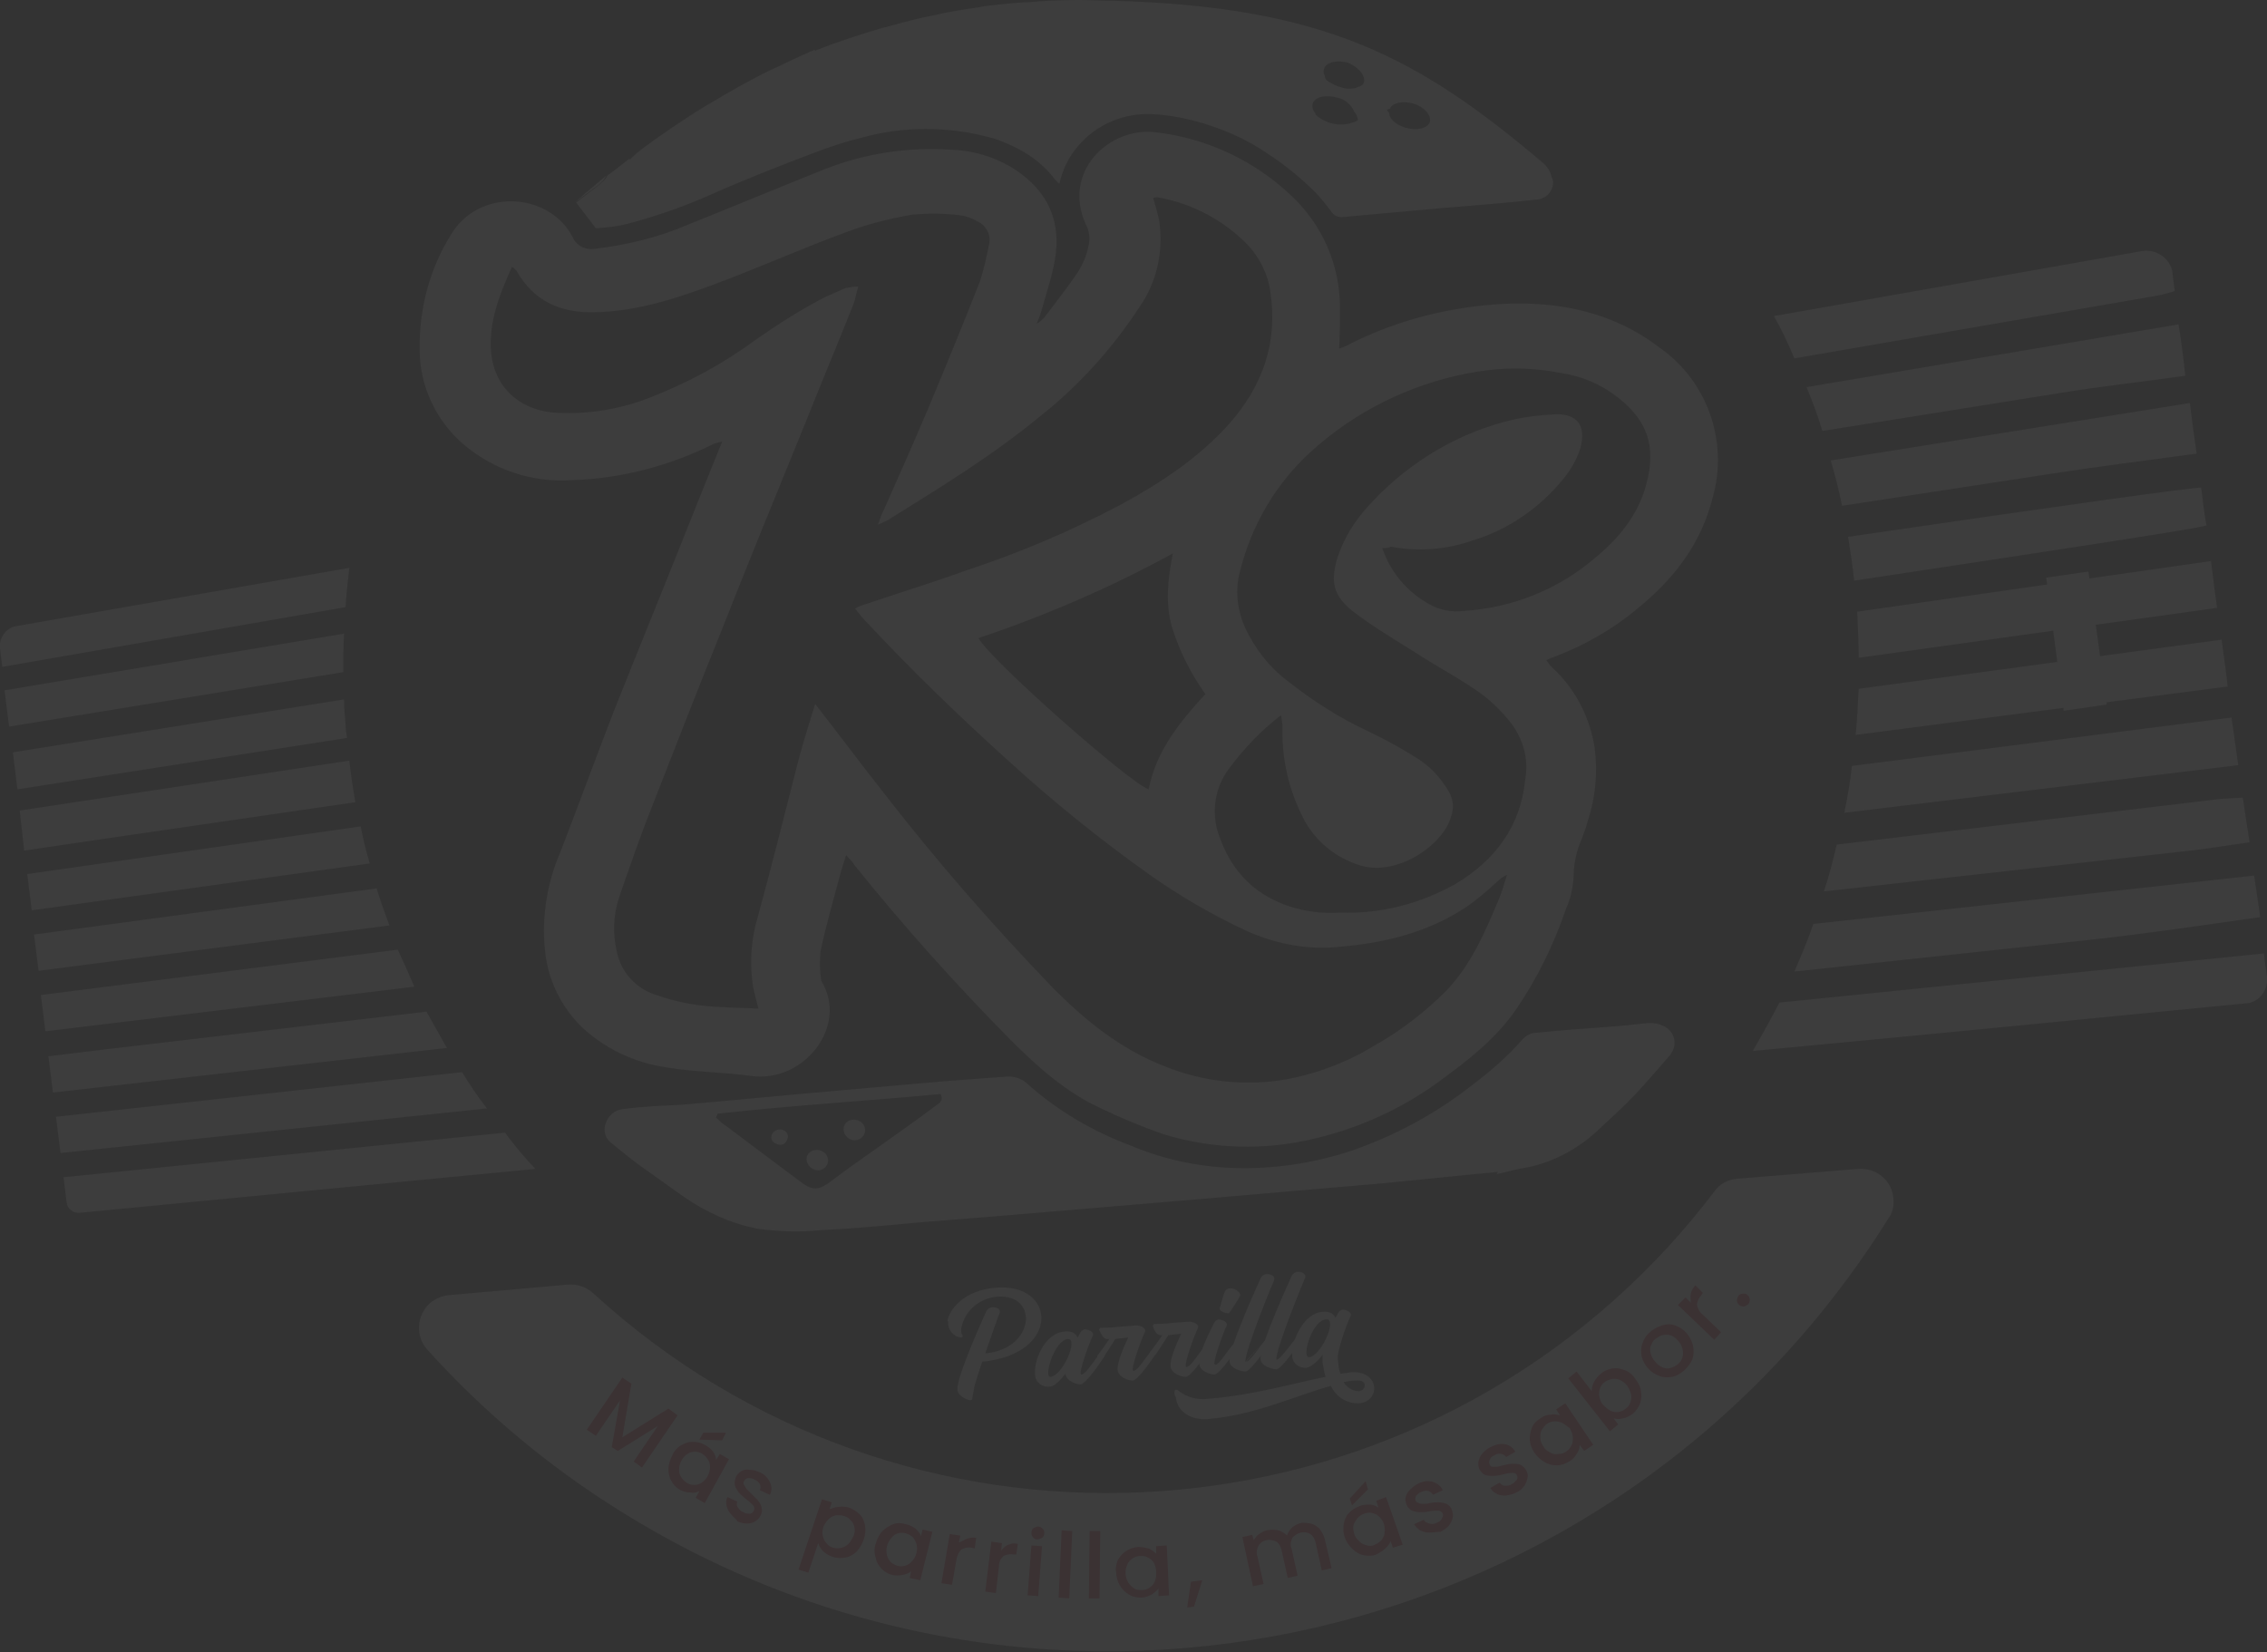 <?xml version="1.0" encoding="utf-8"?>
<!-- Generator: Adobe Illustrator 26.0.1, SVG Export Plug-In . SVG Version: 6.00 Build 0)  -->
<svg version="1.1" id="Capa_1" xmlns="http://www.w3.org/2000/svg" xmlns:xlink="http://www.w3.org/1999/xlink" x="0px" y="0px"
	 viewBox="0 0 299.8 218.5" style="enable-background:new 0 0 299.8 218.5;" xml:space="preserve">
<rect x="0" y="0" width="299.8" height="218.5" fill="#333333" stroke="none"/>
<style type="text/css">
	.st0{opacity:5.000000e-02;}
	.st1{fill:#FFFFFF;}
	.st2{fill:#DA0C31;}
</style>
<g id="Capa_2_00000120538174942867696020000017260120263748351621_" class="st0">
	<g id="Capa_1-2">
		<path class="st1" d="M190.5,15.9l0.6-0.5C190.9,15.5,190.7,15.6,190.5,15.9z"/>
		<path class="st1" d="M191.1,15.3l-0.6,0.5C190.7,15.6,190.9,15.5,191.1,15.3z"/>
		<path class="st1" d="M191.1,15.3l-0.6,0.5C190.7,15.6,190.9,15.5,191.1,15.3z"/>
		<path class="st1" d="M143.7,0.5L143.7,0.5h-0.1H143.7z"/>
		<path class="st1" d="M111.9,113.1c-0.3,1-0.6,1.8-0.8,2.6c-0.9,3.4-1.9,6.8-2.6,10.2c-0.1,1.2-0.1,2.5,0.1,3.8
			c3.7,6-2.3,13.6-9.3,12.6c-3.7-0.5-7.4-0.5-11-1.1c-4.4-0.6-8.6-2.6-11.7-5.7c-2.3-2.4-3.9-5.5-4.4-8.8c-0.7-4.7,0-9.6,1.9-14
			c2.4-6.2,4.7-12.5,7.1-18.7c3.1-7.8,6.3-15.6,9.4-23.4c1.6-4,3.2-8,4.9-12.2c-0.4,0.1-0.8,0.2-1.1,0.3c-5.8,2.9-12.2,4.6-18.7,4.8
			c-5.3,0.4-10.6-1.4-14.6-4.9c-3.5-3.1-5.6-7.6-5.6-12.3c-0.1-5.4,1.3-10.7,4.1-15.2c3.6-6.2,12.9-5.8,16.1,0.2
			c0.5,1.2,1.7,1.8,3,1.6c4.2-0.5,8.4-1.5,12.3-3.2c6-2.4,12-4.9,18-7.3c5.3-2.1,11.1-3,16.8-2.6c3,0.1,5.9,1,8.4,2.6
			c4.4,2.9,6.2,6.9,5.3,12c-0.4,2.3-1.2,4.6-1.8,6.8c-0.1,0.4-0.3,0.8-0.6,1.6c0.4-0.2,0.7-0.5,1-0.8c1.5-2,3.1-4,4.5-6.1
			c0.6-1,1.1-2.1,1.3-3.2c0.3-1,0.2-2.1-0.3-3c-3.2-7,3.1-13,9.3-12.2c6.8,0.8,13.1,3.8,18,8.5c4,3.8,6.3,9.1,6.3,14.6
			c0,1.7,0,3.5-0.1,5.5c0.6-0.2,1.1-0.4,1.6-0.7c6.2-3.1,13-4.8,19.9-5.2c7.6-0.4,14.8,1.1,20.9,5.8c6.3,4.4,9.1,12.4,7,19.8
			c-1.5,6-5,10.6-9.6,14.4c-3.4,2.9-7.2,5.1-11.4,6.7c-0.3,0.1-0.6,0.2-1,0.4c0.3,0.4,0.5,0.8,0.9,1.1c3,2.8,4.9,6.6,5.5,10.6
			c0.4,3.2,0.1,6.5-0.9,9.5c-0.2,0.8-0.5,1.6-0.8,2.4c-0.7,1.6-1.1,3.3-1.1,5.1c-0.1,1.5-0.4,2.9-1,4.2c-1.6,4.7-3.8,9.2-6.6,13.3
			c-2.7,3.9-6.3,6.7-10,9.4c-5,3.7-10.7,6.3-16.7,7.7c-6.6,1.6-13.5,1.4-20-0.6c-2.8-1-5.5-2.1-8.2-3.4c-4.6-2.1-8.4-5.5-12-9.1
			c-7.3-7.4-14.2-15.1-20.7-23.2C112.8,114,112.4,113.7,111.9,113.1z M107.8,93.1c3.2,4.1,6.1,8,9.1,11.8
			c6.9,8.9,14.3,17.4,22.1,25.5c4.4,4.5,9.2,8.4,15.2,10.7c4.8,1.9,9.9,2.5,15,1.8c4.5-0.7,8.8-2.3,12.7-4.7
			c3.4-1.9,6.6-4.4,9.4-7.2c3.2-3.4,5-7.5,6.8-11.8c0.5-1.1,0.8-2.3,1.2-3.5c-0.5,0.2-1,0.6-1.4,1c-1.3,1.2-2.7,2.4-4.2,3.4
			c-4.9,3.2-10.5,4.6-16.3,5.1c-4.3,0.5-8.6-0.3-12.6-2.1c-4.5-2.1-8.8-4.6-12.9-7.5c-6.6-4.7-12.9-9.8-18.9-15.3
			c-6.3-5.7-12.4-11.6-18.2-17.8c-0.6-0.6-1.1-1.2-1.7-2c0.2-0.2,0.5-0.3,0.8-0.4c4.7-1.6,9.3-3,14-4.7c7-2.3,13.8-5.2,20.4-8.7
			c5.3-2.9,10.3-6.2,14.3-10.7c4.4-5,6.4-10.7,5.4-17.4c-0.3-2.2-1.3-4.3-2.8-6c-3.2-3.4-7.5-5.7-12.1-6.5c-0.2,0-0.4,0-0.6,0.1
			c0.3,1,0.6,2,0.8,3c0.6,4-0.3,8.1-2.6,11.4c-3.6,5.5-8,10.4-13.2,14.5c-6.3,5.2-13.2,9.4-20.1,13.7c-0.4,0.2-0.8,0.4-1.3,0.6
			c0.3-0.9,0.5-1.4,0.8-2c2-4.5,4-9,5.9-13.5c2.3-5.5,4.6-11.1,6.8-16.7c0.5-1.6,0.9-3.3,1.2-4.9c0.3-1.2-0.4-2.5-1.5-3
			c-0.7-0.4-1.4-0.7-2.2-0.8c-2.2-0.3-4.3-0.3-6.5-0.1c-2.9,0.5-5.7,1.2-8.4,2.2c-5.5,2-10.9,4.4-16.4,6.5s-11.2,4.1-17.2,4.2
			c-4.4,0.1-8-1.4-10.3-5.5c-0.2-0.2-0.4-0.4-0.6-0.5c-1.5,3.4-2.8,6.5-2.8,10.2c0,6.2,4.6,9,8.9,9.1c4.1,0.2,8.3-0.5,12.1-2
			c4.9-1.9,9.6-4.4,13.8-7.5c3-2.1,6.1-4.1,9.4-5.8c0.9-0.4,1.8-0.8,2.7-1.2c0.5-0.1,1.1-0.2,1.7-0.2c-0.3,1-0.4,1.8-0.7,2.5
			c-2.1,5.3-4.3,10.5-6.4,15.8c-3.8,9.3-7.6,18.6-11.3,28c-3,7.4-5.9,14.9-8.8,22.3c-1.6,4-3,8.1-4.4,12.1c-0.8,2.4-0.9,4.9-0.3,7.4
			c0.6,2.7,2.6,4.8,5.2,5.6c2.8,1,5.7,1.5,8.7,1.6c1.5,0.1,3.1,0.1,4.8,0.2c-0.3-1.1-0.5-1.9-0.7-2.8c-0.5-3.1-0.3-6.3,0.6-9.3
			c1.9-6.9,3.6-13.8,5.4-20.8C106.2,98.2,107,95.7,107.8,93.1L107.8,93.1z M182.8,72.5c1.1,3.2,3.3,5.8,6.2,7.4
			c1.4,0.8,3,1.1,4.6,0.9c6.3-0.4,12.4-2.8,17.2-6.9c3.2-2.6,5.8-5.7,6.9-9.8c1.4-5.1,0.1-8.5-3.7-11.5c-2.3-1.8-4.9-2.9-7.8-3.3
			c-4.1-0.8-8.2-0.7-12.2,0.1c-7.7,1.5-14.9,5.1-20.7,10.4c-4.6,4.2-7.8,9.7-9.3,15.7c-0.7,2.5-0.4,5.2,0.7,7.6
			c1.3,2.7,3.1,5.1,5.5,6.9c3.4,2.7,7,5,10.9,6.8c2.1,1,4.1,2.1,6,3.3c1.9,1.1,3.4,2.7,4.5,4.6c0.6,1,0.7,2.2,0.3,3.3
			c-1,3.7-7,7.9-11.9,6.5c-3.4-1-6.3-3.4-7.8-6.6c-1.8-3.6-2.7-7.6-2.6-11.6c0-0.6-0.1-1.2-0.2-1.7c-2.6,2-4.9,4.4-6.9,7.1
			c-2,2.7-2.4,6.2-1.1,9.3c1.9,5.2,5.8,8.3,11.1,9.4c1.6,0.3,3.1,0.4,4.7,0.3c5.4,0.2,10.7-1.2,15.3-3.8c5.2-3.1,8.6-7.6,9.2-13.8
			c0.5-2.7-0.3-5.4-1.9-7.5c-1.2-1.5-2.5-2.8-4-3.9c-2.8-2-5.9-3.6-8.8-5.5c-2.7-1.7-5.4-3.3-7.9-5.2c-2.9-2.2-3.1-4.1-2.3-7
			c0.8-2.6,2.2-4.9,4-6.9c4.8-5.4,11.1-9.4,18.1-11.3c2.2-0.6,4.5-0.9,6.8-1c2.9-0.1,4.1,1.5,3.3,4.5c-0.5,1.5-1.3,2.9-2.3,4.1
			c-3.1,3.8-7.3,6.7-12,8.1c-3.4,1.2-7.2,1.5-10.8,0.8C183.7,72.5,183.2,72.5,182.8,72.5L182.8,72.5z M159.4,91.8
			c-1.9-2.7-3.4-5.6-4.4-8.8c-0.9-3.1-0.6-6.3,0.1-9.8c-8.2,4.5-16.8,8.2-25.7,11.2c1.6,2.9,19.8,19,22.5,20
			C152.9,99.3,156,95.5,159.4,91.8z"/>
		<path class="st1" d="M205.2,23.4c-0.2-0.8-0.6-1.4-1.2-1.9C187.6,7.6,175.2,0.9,147.3,0.1c-1.5,0-3-0.1-4.5-0.1h-0.3
			c-2.2,0-4.4,0.1-6.6,0.3h-0.3h-0.1c-1.7,0.1-3.5,0.3-5.2,0.5l0,0c-0.9,0.2-1.9,0.3-3.1,0.5l0,0c-1.2,0.2-2.4,0.4-3.6,0.7
			c-2.2,0.4-4.3,1-6.5,1.6h-0.1c-3.1,0.9-6.2,1.9-9.2,3.1l-0.1-0.1c-1,0.4-2,0.9-2.9,1.3l0,0c-1,0.5-2.1,1-3.2,1.5l0,0
			c-2.6,1.3-5.1,2.7-7.4,4.1l0,0l-0.7,0.4l0,0c-1.7,1-3.3,2.1-4.8,3.1c-1.2,0.8-2.3,1.6-3.4,2.4l0,0c-0.7,0.5-1.4,1.1-2,1.7
			l-0.1-0.1c-1,0.8-1.9,1.5-2.7,2.1h-0.1c-0.1,0.2-0.2,0.3-0.3,0.5c-0.2,0.3-0.5,0.5-0.8,0.8c-1,0.8-2,1.5-3.1,2.4l0,0l2.6,3.4
			c1.2-0.1,2.7-0.2,4.2-0.6c3.8-1,7.5-2.3,11.1-3.9c4.5-2,9.1-3.8,13.6-5.5c2.1-0.8,4.2-1.5,6.3-2c5.4-1.5,11.2-1.5,16.6-0.1
			c0.9,0.2,1.7,0.5,2.6,0.9c2.4,1,4.6,2.5,6.2,4.6c0.2,0.3,0.5,0.5,0.7,0.7c0.4-1.8,1.2-3.5,2.4-4.9c2.4-2.9,6.1-4.5,9.9-4.3
			c1.9,0.1,3.7,0.4,5.6,0.9c3.4,0.9,6.7,2.3,9.6,4.3c2.3,1.5,4.4,3.2,6.3,5.1c0.8,0.8,1.4,1.6,2.1,2.5c0.3,0.6,1,0.9,1.7,0.8
			c4.4-0.4,8.8-0.8,13.2-1.2l1.3-0.1c3.7-0.3,7.4-0.6,11-1c1.3-0.1,2.2-1.1,2.2-2.4C205.3,23.7,205.3,23.6,205.2,23.4z M174.4,15.5
			c-0.2-0.1-0.4-0.3-0.5-0.6l0,0c-0.3-0.3-0.4-0.8-0.3-1.2c0.3-0.9,1.7-1.2,3.2-0.8c1,0.2,1.9,0.9,2.3,1.9c0.3,0.3,0.4,0.7,0.5,1.1
			C177.9,16.8,175.9,16.6,174.4,15.5z M180.4,10.6c0,0.1,0,0.2,0,0.2c-0.1,0.4-0.4,0.6-0.8,0.7l0,0c-0.2,0.1-0.5,0.2-0.7,0.2
			c-0.6,0.1-1.1,0-1.7-0.2c-0.4-0.1-0.8-0.3-1.1-0.5c-0.5-0.2-0.9-0.5-0.9-1l0,0c-0.2-0.3-0.2-0.6-0.1-0.9c0.3-0.9,1.7-1.2,3.2-0.8
			C179.6,8.9,180.4,9.8,180.4,10.6L180.4,10.6z M189.1,16.1c-0.3,0.9-1.7,1.2-3.2,0.8c-1.3-0.4-2.2-1.2-2.2-2
			c-0.1-0.1-0.2-0.2-0.3-0.4c0.1,0,0.2-0.1,0.4-0.1l0,0c0.3-0.8,1.7-1.1,3.1-0.7S189.3,15.2,189.1,16.1L189.1,16.1z"/>
		<path class="st1" d="M198.1,155c-5.4,0.5-10.9,1.1-16.3,1.6c-3.5,0.3-7,0.6-10.5,0.9l-12.7,1.1c-3.6,0.3-7.1,0.6-10.7,0.9
			l-15.4,1.3l-11.2,0.9c-4.2,0.4-8.4,0.8-12.7,1c-2.8,0.3-5.7,0.2-8.5-0.2c-3.5-0.7-6.8-2.2-9.8-4.3c-2-1.4-3.9-2.8-5.9-4.2
			c-1.2-0.9-2.3-1.8-3.4-2.7c-0.9-0.6-1.3-1.7-0.9-2.7c0.3-1,1.2-1.8,2.2-1.9c1.4-0.2,2.8-0.3,4.2-0.4s2.5-0.1,3.8-0.2
			c7-0.6,14-1.3,21-1.9c4.5-0.4,9-0.8,13.6-1.2c2.7-0.2,5.4-0.4,8.1-0.6c1-0.1,2,0.2,2.7,0.8c4,3.6,8.7,6.4,13.8,8.3
			c4.7,2,9.8,3,15,3c4.9,0,9.8-0.8,14.5-2.4c5.7-2,11-4.9,15.7-8.6c2.4-1.8,4.7-3.8,6.7-6.1c0.5-0.5,1.1-0.8,1.7-0.8
			c3.7-0.4,7.4-0.6,11-0.9c1.3-0.1,2.7-0.3,4-0.4c0.7,0,1.3,0.1,1.9,0.4c1.3,0.6,1.8,2.1,1.2,3.3c-0.1,0.2-0.2,0.3-0.3,0.5
			c-1.5,1.7-3,3.5-4.6,5.2s-3.4,3.3-5.1,4.9c-2.6,2.4-5.8,4.1-9.2,4.8c-1.4,0.2-2.7,0.6-4.1,0.9L198.1,155z M94.9,147.3l-0.2,0.5
			c0.4,0.4,0.8,0.8,1.3,1.1l9.6,7.2c1.9,1.5,2.7,1.4,4.6-0.1c2.1-1.6,4.3-3.1,6.4-4.6c2.4-1.7,4.8-3.4,7.2-5.2
			c0.4-0.3,1-0.6,0.6-1.5C114.7,145.6,104.8,146.2,94.9,147.3z"/>
		<path class="st1" d="M112.7,148.1c0.8-0.1,1.6,0.4,1.7,1.2c0.1,0.8-0.5,1.4-1.2,1.5c-0.7,0.1-1.4-0.4-1.6-1.1
			C111.4,148.9,111.9,148.2,112.7,148.1z"/>
		<path class="st1" d="M107.8,152.1c0.8-0.1,1.6,0.4,1.7,1.2c0.1,0.8-0.5,1.4-1.2,1.5c-0.7,0-1.4-0.4-1.6-1.2
			C106.5,152.9,107,152.2,107.8,152.1z"/>
		<path class="st1" d="M103.4,151.4c-0.7,0.1-1.4-0.4-1.4-0.9c0-0.6,0.4-1,0.9-1.1c0,0,0.1,0,0.1,0c0.5-0.1,1.1,0.2,1.2,0.8
			c0,0,0,0,0,0.1C104.2,150.7,103.9,151.3,103.4,151.4C103.4,151.4,103.4,151.4,103.4,151.4z"/>
		<path class="st1" d="M76,26.8c0.2-0.2,1.8-1.6,4.2-3.6c-0.1,0.2-0.2,0.3-0.3,0.5c-0.2,0.3-0.5,0.5-0.8,0.8
			C78.1,25.2,77.1,26,76,26.8z"/>
		<path class="st1" d="M48.9,114.2l-44.7,6.2l-0.6-4.8l44.1-6.3C48,110.9,48.4,112.5,48.9,114.2z"/>
		<path class="st1" d="M293.2,80.4L245.8,87c0-2-0.1-4.1-0.2-6.1l46.8-6.7C292.7,76.7,292.9,78.3,293.2,80.4z"/>
		<path class="st1" d="M51.5,122.4l-46.4,6l-0.6-4.8l45.3-6.1C50.3,119.1,50.9,120.8,51.5,122.4z"/>
		<path class="st1" d="M294.6,90.8l-49.2,6.4c0.2-2,0.3-4.1,0.4-6.1l48-6.5C294.1,87,294.4,88.7,294.6,90.8z"/>
		<path class="st1" d="M45.5,83.8c-0.1,1.7-0.1,3.4-0.1,5.1L1.2,96.1l-0.6-4.8L45.5,83.8z"/>
		<path class="st1" d="M289,49.7c-5.7,0.8-11.2,1.4-16.7,2.3L241,57c-0.6-2-1.3-3.9-2.1-5.8l49.2-8.3C288.5,45.3,288.7,47,289,49.7z
			"/>
		<path class="st1" d="M47,106.1c-14.3,2.1-29,4.2-43.8,6.4l-0.6-5.3l43.6-6.6C46.4,102.5,46.7,104.4,47,106.1z"/>
		<path class="st1" d="M291.8,69.5c-1.1,0.4-18.2,3-46.6,7.3c-0.2-2-0.5-3.9-0.8-5.8c28.7-4.2,45.9-6.6,46.7-6.5
			C291.3,66.2,291.5,67.9,291.8,69.5z"/>
		<path class="st1" d="M54.8,130.5l-48.8,5.9l-0.6-4.8l47.2-6C53.4,127.3,54.1,128.9,54.8,130.5z"/>
		<path class="st1" d="M296,101.2l-52.1,6.3c0.4-2,0.8-4.1,1-6.2l50.2-6.4C295.5,97.5,295.7,99.2,296,101.2z"/>
		<path class="st1" d="M45.7,95.8c0,0.6,0.1,1.2,0.2,1.8l-43.6,6.8l-0.6-4.9l43.8-7C45.5,93.5,45.6,94.7,45.7,95.8z"/>
		<path class="st1" d="M290.5,60c-6.6,0.9-13.1,1.7-19.5,2.7l-27.4,4.2c-0.4-2-0.9-4-1.5-6l47.5-7.6C289.9,55.7,290.1,57.3,290.5,60
			z"/>
		<path class="st1" d="M46.2,75.1c-0.2,1.7-0.4,3.5-0.5,5.2L0.3,88.2L0,85.8c-0.2-1.4,0.8-2.8,2.2-3L46.2,75.1z"/>
		<path class="st1" d="M287.6,38.5c-1,0.3-1.7,0.5-2.3,0.6l-48,8.3c-0.8-1.9-1.7-3.8-2.7-5.6l48.7-8.6c1.9-0.3,3.7,1,4,2.8
			c0,0,0,0.1,0,0.1C287.4,36.9,287.5,37.7,287.6,38.5z"/>
		<path class="st1" d="M70.8,154.6l-60.2,5.8c-0.9,0.1-1.7-0.5-1.8-1.4l-0.4-3.3l58.4-5.9C68,151.5,69.4,153.1,70.8,154.6z"/>
		<path class="st1" d="M299.8,129.2c0.2,1.7-1,3.3-2.6,3.5c-0.4,0-0.8,0.1-1.2,0.1c-21.4,2.1-42.8,4.2-64.2,6.2
			c1.2-2.1,2.4-4.2,3.5-6.4l64.1-6.5C299.5,127.3,299.7,128.3,299.8,129.2z"/>
		<path class="st1" d="M64.4,146.6L8,152.5l-0.6-4.8l53.7-5.9C62.1,143.4,63.2,145.1,64.4,146.6z"/>
		<path class="st1" d="M298.9,121.3c-7.8,1.1-15.1,2.2-22.5,3c-13,1.4-26.1,2.8-39.1,4.2c0.9-2.1,1.8-4.2,2.5-6.3l58.3-6.4
			C298.4,118,298.7,119.7,298.9,121.3z"/>
		<path class="st1" d="M59.1,138.6L7,144.5l-0.6-4.8l7.4-0.9l42.6-5C57.3,135.4,58.2,137,59.1,138.6z"/>
		<path class="st1" d="M297.5,111.4c-3.5,0.5-6.5,1-9.6,1.3l-46.7,5.2c0.7-2.1,1.2-4.1,1.7-6.2l49.6-5.9c1.3-0.2,2.6-0.2,4.1-0.3
			C296.9,107.6,297.2,109.4,297.5,111.4z"/>
		<path class="st1" d="M56,39.8L56,39.8L56,39.8z"/>
		<path class="st1" d="M245.7,154.6c2.4-0.2,4.5,1.5,4.7,3.9c0.1,1-0.1,1.9-0.7,2.7c-35.6,57-110.6,74.3-167.6,38.7
			c-9.5-5.9-18.1-13.1-25.6-21.4c-1.6-1.8-1.4-4.5,0.3-6.1c0.7-0.6,1.6-1,2.5-1.1l15.8-1.4c1.2-0.1,2.4,0.3,3.3,1.1
			c41,37.6,104.7,34.8,142.3-6.2c2.1-2.3,4.1-4.7,6-7.2c0.7-1,1.8-1.6,3-1.7L245.7,154.6z"/>
		<path class="st2" d="M89.6,187.2l-4.7,6.9l-1.1-0.8l3.2-4.7l-5.3,3.3l-0.8-0.5l1.1-6.2l-3.2,4.7l-1.2-0.8l4.7-6.9l1.2,0.8
			l-1.2,7.1l6.1-3.8L89.6,187.2z"/>
		<path class="st2" d="M90,191.2c0.5-0.3,1-0.5,1.6-0.5c0.6,0,1.1,0.1,1.6,0.4c0.4,0.2,0.8,0.5,1.1,0.9c0.2,0.3,0.4,0.7,0.4,1.1
			l0.5-0.8l1.2,0.7l-3.2,5.8l-1.2-0.7l0.5-0.9c-0.4,0.2-0.8,0.3-1.2,0.2c-1.1,0-2-0.6-2.5-1.5c-0.3-0.5-0.4-1.1-0.4-1.6
			c0-0.6,0.2-1.2,0.5-1.8C89.1,192,89.5,191.5,90,191.2z M93.9,194c0-0.4-0.1-0.7-0.3-1c-0.2-0.3-0.4-0.5-0.7-0.7
			c-0.3-0.2-0.6-0.3-1-0.3c-0.4,0-0.7,0.1-1,0.3c-0.3,0.2-0.6,0.5-0.8,0.9c-0.2,0.4-0.3,0.8-0.3,1.2c0,0.4,0.1,0.7,0.3,1
			c0.2,0.3,0.4,0.5,0.7,0.7c0.3,0.2,0.6,0.3,1,0.3c0.4,0,0.7-0.1,1-0.3c0.3-0.2,0.6-0.5,0.8-0.9C93.8,194.8,93.9,194.4,93.9,194
			L93.9,194z M95.5,190.5l-3-0.1l0.5-0.9h3L95.5,190.5z"/>
		<path class="st2" d="M96.7,200.3c-0.3-0.3-0.5-0.7-0.6-1.1c-0.1-0.4-0.1-0.8,0.1-1.2l1.3,0.6c-0.1,0.3-0.1,0.6,0.1,0.8
			c0.2,0.3,0.4,0.5,0.7,0.6c0.3,0.2,0.6,0.2,0.9,0.2c0.2,0,0.4-0.2,0.5-0.4c0.1-0.2,0.1-0.5-0.1-0.7c-0.3-0.3-0.6-0.6-0.9-0.8
			c-0.4-0.3-0.7-0.6-1-0.9c-0.2-0.3-0.4-0.6-0.5-0.9c-0.1-0.4,0-0.8,0.1-1.1c0.1-0.3,0.4-0.6,0.7-0.8c0.3-0.2,0.7-0.3,1.1-0.2
			c0.5,0,0.9,0.1,1.3,0.3c0.6,0.2,1.1,0.7,1.4,1.3c0.3,0.6,0.3,1.2,0,1.7l-1.3-0.6c0.1-0.3,0.1-0.5,0-0.8c-0.2-0.3-0.4-0.5-0.7-0.6
			c-0.3-0.2-0.6-0.2-0.9-0.2c-0.2,0-0.4,0.2-0.5,0.4c-0.1,0.1-0.1,0.3,0,0.5c0.1,0.2,0.2,0.3,0.3,0.5l0.6,0.6
			c0.3,0.3,0.6,0.6,0.9,0.9c0.2,0.3,0.4,0.5,0.5,0.9c0.1,0.4,0.1,0.7-0.1,1.1c-0.1,0.3-0.4,0.6-0.7,0.8c-0.3,0.2-0.7,0.3-1.1,0.3
			c-0.5,0-0.9-0.1-1.3-0.3C97.4,200.9,97,200.7,96.7,200.3z"/>
		<path class="st2" d="M110.9,199.3c0.5-0.1,1,0,1.4,0.1c0.5,0.2,1,0.5,1.4,0.9c0.4,0.4,0.6,0.9,0.7,1.5c0.2,1.2-0.3,2.5-1.1,3.4
			c-0.4,0.4-0.9,0.7-1.5,0.8c-0.5,0.1-1.1,0.1-1.7-0.1c-0.9-0.3-1.6-0.9-1.9-1.8l-1.3,3.9l-1.3-0.4l3.1-9.3l1.3,0.4l-0.3,0.9
			C110.1,199.5,110.5,199.3,110.9,199.3z M113,202c-0.1-0.4-0.2-0.7-0.5-0.9c-0.2-0.3-0.5-0.5-0.9-0.6c-0.3-0.1-0.7-0.1-1-0.1
			c-0.4,0.1-0.7,0.2-1,0.5c-0.3,0.3-0.5,0.6-0.7,1c-0.1,0.4-0.2,0.8-0.1,1.2c0.1,0.4,0.2,0.7,0.5,1c0.2,0.3,0.5,0.5,0.9,0.6
			c0.7,0.2,1.5,0,2-0.5c0.3-0.3,0.5-0.7,0.7-1.1C113,202.8,113.1,202.4,113,202z"/>
		<path class="st2" d="M116.7,202.5c0.4-0.4,0.9-0.7,1.4-0.9c0.5-0.2,1.1-0.2,1.7,0c0.5,0.1,0.9,0.3,1.3,0.6c0.3,0.3,0.6,0.6,0.7,1
			l0.2-0.9l1.3,0.3l-1.6,6.4l-1.4-0.3l0.2-0.9c-0.3,0.3-0.7,0.4-1.1,0.5c-0.5,0.1-1,0.1-1.4,0c-0.5-0.1-1-0.4-1.4-0.8
			c-0.4-0.4-0.7-0.9-0.8-1.5c-0.2-0.6-0.2-1.2,0-1.8C116,203.5,116.3,202.9,116.7,202.5z M121.2,204.2c-0.1-0.3-0.3-0.7-0.5-0.9
			c-0.2-0.2-0.6-0.4-0.9-0.5c-0.7-0.2-1.5,0-1.9,0.6c-0.3,0.3-0.5,0.7-0.6,1.1c-0.1,0.4-0.1,0.8,0,1.2c0.1,0.4,0.3,0.7,0.5,0.9
			c0.2,0.2,0.6,0.4,0.9,0.5c0.7,0.2,1.5-0.1,1.9-0.6c0.3-0.3,0.5-0.7,0.6-1.1C121.3,205,121.3,204.6,121.2,204.2L121.2,204.2z"/>
		<path class="st2" d="M127.9,203.5c0.4-0.1,0.8-0.2,1.2-0.1l-0.2,1.4l-0.4-0.1c-0.4-0.1-0.9,0-1.3,0.2c-0.4,0.3-0.6,0.8-0.7,1.3
			l-0.6,3.4l-1.4-0.2l1.1-6.5l1.4,0.2l-0.2,0.9C127.2,203.9,127.6,203.6,127.9,203.5z"/>
		<path class="st2" d="M133.4,204.3c0.4-0.2,0.8-0.2,1.2-0.1l-0.2,1.4h-0.4c-0.4-0.1-0.9,0-1.3,0.2c-0.4,0.4-0.6,0.8-0.6,1.4
			l-0.4,3.5l-1.4-0.2l0.8-6.6l1.4,0.2l-0.1,1C132.7,204.7,133,204.4,133.4,204.3z"/>
		<path class="st2" d="M137.8,204.5l-0.5,6.6l-1.4-0.1l0.5-6.6L137.8,204.5z M136.6,203.3c-0.2-0.2-0.2-0.4-0.2-0.6
			c0-0.2,0.1-0.5,0.3-0.6c0.2-0.1,0.4-0.2,0.6-0.2c0.2,0,0.4,0.1,0.6,0.3c0.2,0.2,0.2,0.4,0.2,0.6c0,0.2-0.1,0.5-0.3,0.6
			c-0.2,0.1-0.4,0.2-0.6,0.2C136.9,203.6,136.7,203.5,136.6,203.3L136.6,203.3z"/>
		<path class="st2" d="M141.8,202.5l-0.4,8.9l-1.4-0.1l0.4-8.9L141.8,202.5z"/>
		<path class="st2" d="M145.5,202.5l-0.1,8.9h-1.4l0.1-8.9L145.5,202.5z"/>
		<path class="st2" d="M147.8,206.4c0.5-1,1.5-1.7,2.7-1.8c0.5,0,1,0.1,1.4,0.2c0.4,0.2,0.7,0.4,1,0.7v-1l1.4-0.1l0.3,6.6l-1.4,0.1
			v-1c-0.2,0.3-0.6,0.6-0.9,0.8c-0.4,0.2-0.9,0.4-1.4,0.4c-0.6,0-1.1-0.1-1.6-0.4c-0.5-0.3-0.9-0.7-1.2-1.2
			c-0.3-0.5-0.5-1.2-0.5-1.8C147.5,207.5,147.6,206.9,147.8,206.4z M152.6,206.7c-0.2-0.3-0.5-0.6-0.8-0.7c-0.3-0.2-0.7-0.2-1-0.2
			c-0.4,0-0.7,0.1-1,0.3c-0.3,0.2-0.6,0.5-0.7,0.8c-0.4,0.8-0.3,1.7,0.1,2.4c0.2,0.3,0.5,0.6,0.8,0.8c0.3,0.2,0.7,0.2,1,0.2
			c0.4,0,0.7-0.1,1-0.3c0.3-0.2,0.6-0.5,0.7-0.8c0.2-0.4,0.2-0.8,0.2-1.2C152.9,207.5,152.8,207.1,152.6,206.7z"/>
		<path class="st2" d="M159,209l-1.1,3.5l-0.9,0.1l0.5-3.4L159,209z"/>
		<path class="st2" d="M173.3,201.5c0.5,0.1,0.9,0.4,1.2,0.7c0.3,0.4,0.6,0.9,0.7,1.4l0.9,3.8l-1.3,0.3l-0.8-3.6
			c-0.1-0.5-0.3-0.9-0.7-1.2c-0.8-0.5-1.8-0.2-2.4,0.5c-0.2,0.4-0.3,1-0.1,1.4l0.8,3.6l-1.3,0.3l-0.8-3.6c-0.1-0.5-0.3-0.9-0.7-1.2
			c-0.4-0.2-0.9-0.3-1.3-0.2c-0.5,0.1-0.9,0.4-1.1,0.8c-0.2,0.4-0.3,0.9-0.1,1.4l0.8,3.6l-1.4,0.3l-1.4-6.5l1.3-0.3l0.2,0.7
			c0.2-0.3,0.4-0.6,0.7-0.8c0.3-0.2,0.6-0.4,1-0.5c0.5-0.1,1-0.1,1.5,0c0.5,0.1,0.9,0.4,1.2,0.7c0.1-0.4,0.4-0.8,0.7-1.1
			c0.4-0.3,0.8-0.5,1.3-0.6C172.3,201.4,172.8,201.4,173.3,201.5z"/>
		<path class="st2" d="M177.7,201.6c0.1-0.6,0.3-1.1,0.7-1.5c0.4-0.4,0.8-0.7,1.4-0.9c0.4-0.2,0.9-0.2,1.4-0.2
			c0.4,0,0.8,0.2,1.1,0.4l-0.3-0.9l1.3-0.5l2.2,6.3l-1.3,0.4l-0.3-0.9c-0.1,0.4-0.4,0.7-0.7,1c-0.3,0.3-0.8,0.6-1.2,0.8
			c-0.5,0.2-1.1,0.2-1.6,0.1c-0.6-0.1-1.1-0.4-1.5-0.8C177.9,204,177.5,202.8,177.7,201.6L177.7,201.6z M180.9,197l-2.1,2.1
			l-0.3-0.9l2.1-2.3L180.9,197z M182.4,200.6c-0.3-0.3-0.6-0.4-1-0.5c-0.3-0.1-0.7,0-1,0.1c-0.3,0.1-0.6,0.3-0.9,0.6
			c-0.2,0.3-0.4,0.6-0.5,0.9c-0.1,0.4,0,0.8,0.1,1.2c0.1,0.4,0.4,0.7,0.7,1c0.3,0.3,0.6,0.4,1,0.5c0.3,0.1,0.7,0.1,1-0.1
			c0.3-0.1,0.6-0.3,0.9-0.6c0.2-0.3,0.4-0.6,0.4-1c0.1-0.4,0-0.8-0.1-1.2C182.9,201.2,182.7,200.9,182.4,200.6z"/>
		<path class="st2" d="M189,202.7c-0.4,0-0.8-0.1-1.2-0.3c-0.3-0.2-0.6-0.5-0.8-0.8l1.3-0.6c0.1,0.3,0.4,0.4,0.7,0.5
			c0.3,0.1,0.7,0.1,1-0.1c0.3-0.1,0.6-0.3,0.7-0.6c0.1-0.2,0.2-0.4,0.1-0.6c-0.1-0.2-0.3-0.4-0.6-0.4c-0.4,0-0.8,0-1.2,0.1
			c-0.4,0.1-0.9,0.1-1.3,0.1c-0.3,0-0.7-0.1-1-0.2c-0.3-0.2-0.6-0.5-0.7-0.8c-0.1-0.3-0.2-0.7-0.1-1c0.1-0.4,0.3-0.7,0.6-1
			c0.3-0.3,0.7-0.6,1.1-0.8c0.6-0.3,1.3-0.4,1.9-0.2c0.6,0.2,1.1,0.6,1.3,1.1l-1.3,0.6c-0.1-0.2-0.3-0.4-0.6-0.5
			c-0.3-0.1-0.6,0-0.9,0.1c-0.3,0.1-0.5,0.3-0.7,0.5c-0.2,0.3-0.2,0.7,0.1,0.9c0.1,0,0.1,0.1,0.2,0.1c0.2,0.1,0.4,0.1,0.6,0.1
			c0.3,0,0.6,0,0.9-0.1c0.4-0.1,0.8-0.1,1.2-0.1c0.3,0,0.7,0.1,1,0.2c0.3,0.2,0.6,0.4,0.7,0.8c0.1,0.3,0.2,0.7,0.1,1.1
			c-0.1,0.4-0.3,0.7-0.5,1c-0.3,0.3-0.7,0.6-1.1,0.8C190,202.6,189.5,202.7,189,202.7z"/>
		<path class="st2" d="M199.2,197.8c-0.4,0-0.9,0-1.2-0.2c-0.4-0.2-0.7-0.4-0.9-0.8l1.2-0.7c0.2,0.2,0.4,0.4,0.7,0.4
			c0.3,0,0.7,0,0.9-0.2c0.3-0.1,0.5-0.4,0.7-0.6c0.1-0.2,0.1-0.4,0-0.6c-0.1-0.2-0.3-0.3-0.6-0.3c-0.4,0-0.8,0.1-1.2,0.2
			c-0.4,0.1-0.8,0.2-1.3,0.2c-0.3,0-0.7,0-1-0.1c-0.4-0.1-0.6-0.4-0.8-0.7c-0.2-0.3-0.2-0.7-0.2-1c0.1-0.4,0.2-0.8,0.5-1.1
			c0.3-0.4,0.7-0.7,1.1-0.9c0.6-0.3,1.2-0.5,1.9-0.4c0.6,0.1,1.1,0.5,1.4,1l-1.2,0.7c-0.2-0.2-0.4-0.4-0.7-0.4
			c-0.3-0.1-0.6,0-0.9,0.2c-0.3,0.1-0.5,0.3-0.6,0.6c-0.1,0.2-0.1,0.4,0,0.6c0.1,0.2,0.2,0.3,0.4,0.3c0.2,0,0.4,0,0.6,0l0.8-0.2
			c0.4-0.1,0.8-0.2,1.2-0.2c0.3,0,0.7,0,1,0.1c0.3,0.1,0.6,0.4,0.8,0.7c0.2,0.3,0.3,0.7,0.2,1.1c-0.1,0.4-0.2,0.7-0.4,1
			c-0.3,0.4-0.6,0.7-1.1,0.9C200.2,197.6,199.7,197.7,199.2,197.8z"/>
		<path class="st2" d="M202.3,190.4c0-0.6,0.1-1.1,0.3-1.6c0.2-0.5,0.6-0.9,1.1-1.2c0.4-0.3,0.9-0.5,1.4-0.5c0.4-0.1,0.8,0,1.2,0.1
			l-0.5-0.8l1.2-0.8l3.7,5.5l-1.2,0.8l-0.6-0.8c0,0.4-0.1,0.8-0.4,1.2c-0.2,0.4-0.6,0.8-1,1c-0.5,0.3-1,0.5-1.6,0.5
			c-0.6,0-1.1-0.1-1.6-0.4C203.1,192.7,202.4,191.6,202.3,190.4L202.3,190.4z M206.6,188.2c-0.6-0.3-1.4-0.3-2,0.1
			c-0.3,0.2-0.5,0.5-0.7,0.8c-0.2,0.3-0.2,0.7-0.2,1.1c0,0.4,0.2,0.8,0.4,1.1c0.2,0.4,0.5,0.6,0.9,0.8c0.3,0.2,0.7,0.3,1.1,0.2
			c0.4,0,0.7-0.1,1-0.3c0.3-0.2,0.5-0.4,0.7-0.8c0.2-0.3,0.2-0.7,0.2-1.1c0-0.4-0.2-0.8-0.4-1.2C207.3,188.7,207,188.4,206.6,188.2
			L206.6,188.2z"/>
		<path class="st2" d="M210.8,182.8c0.2-0.4,0.5-0.8,0.9-1.1c0.4-0.4,1-0.6,1.5-0.7c0.6-0.1,1.1,0,1.6,0.2c0.6,0.2,1.1,0.6,1.4,1.1
			c0.4,0.5,0.7,1,0.8,1.6c0.1,0.6,0.1,1.1-0.1,1.7c-0.2,0.5-0.5,1-1,1.4c-0.4,0.3-0.8,0.5-1.3,0.6c-0.4,0.1-0.8,0.1-1.2,0l0.6,0.8
			l-1.1,0.9l-5.5-7l1.1-0.9l2,2.6C210.5,183.6,210.6,183.1,210.8,182.8z M214.2,182.5c-0.3-0.1-0.7-0.2-1.1-0.1
			c-0.3,0.1-0.7,0.2-0.9,0.4c-0.3,0.2-0.5,0.5-0.6,0.8c-0.1,0.3-0.2,0.7-0.1,1.1c0.1,0.4,0.2,0.8,0.5,1.1c0.3,0.3,0.6,0.6,1,0.8
			c0.7,0.3,1.4,0.2,2-0.3c0.3-0.2,0.5-0.5,0.6-0.8c0.1-0.3,0.2-0.7,0.1-1.1c-0.1-0.4-0.3-0.8-0.5-1.1
			C214.9,182.9,214.6,182.7,214.2,182.5z"/>
		<path class="st2" d="M221.2,182.1c-0.6,0.1-1.2,0.1-1.7-0.1c-1.2-0.4-2.1-1.4-2.4-2.6c-0.1-0.6-0.1-1.2,0.1-1.7
			c0.2-0.6,0.5-1.1,1-1.5c0.4-0.4,1-0.7,1.6-0.9c0.6-0.2,1.2-0.2,1.7,0c1.2,0.4,2.1,1.4,2.4,2.7c0.1,0.6,0.1,1.2-0.1,1.8
			C223.3,180.9,222.3,181.8,221.2,182.1L221.2,182.1z M222.5,179.5c0.1-0.3,0.1-0.7,0-1.1c-0.1-0.4-0.3-0.8-0.6-1.1
			c-0.3-0.3-0.6-0.6-1-0.7c-0.3-0.1-0.7-0.1-1.1,0c-0.3,0.1-0.6,0.3-0.9,0.5c-0.3,0.2-0.4,0.5-0.6,0.9c-0.1,0.3-0.1,0.7,0,1
			c0.1,0.4,0.3,0.8,0.6,1.1c0.4,0.5,0.9,0.8,1.5,0.9c0.5,0,1-0.2,1.4-0.5C222.2,180.2,222.4,179.9,222.5,179.5L222.5,179.5z"/>
		<path class="st2" d="M223.6,171.1c0.1-0.4,0.3-0.8,0.6-1.1l1,1l-0.2,0.3c-0.3,0.3-0.5,0.7-0.6,1.2c0.1,0.5,0.3,1,0.7,1.3l2.5,2.4
			l-0.9,1l-4.8-4.6l1-1l0.7,0.7C223.6,171.9,223.5,171.5,223.6,171.1z"/>
		<path class="st2" d="M230.6,172.8c-0.2,0-0.5-0.1-0.6-0.2c-0.2-0.2-0.3-0.4-0.3-0.6c0-0.2,0.1-0.5,0.2-0.6
			c0.1-0.2,0.4-0.3,0.6-0.3c0.2,0,0.5,0,0.6,0.2c0.2,0.1,0.3,0.4,0.3,0.6c0,0.2-0.1,0.5-0.2,0.6C231,172.6,230.8,172.8,230.6,172.8z
			"/>
		<path class="st1" d="M125.3,174.7c0.2-1.4,2.1-4.1,6.5-4.4c7.9-0.6,8.5,8.8-1.9,9.8c-0.4,1.2-0.8,2.4-1,3.1
			c-0.1,0.6-0.3,1.5-0.3,1.7s-0.1,0.3-0.3,0.3c-0.6-0.1-1.6-0.6-1.7-1.4c-0.1-1.8,3.8-10.3,3.8-10.3c0.2-0.4,0.5-0.6,0.9-0.6
			c0.5,0,1.1,0.2,0.9,0.8c-0.1,0.1-1,2.7-1.9,5.3c6.6-0.6,7.1-7.9,1.6-7.5c-2.4,0.2-4.4,1.9-4.8,4.3c0,0.3,0,0.6,0.2,0.8
			c0,0.1,0,0.3-0.2,0.3c-1-0.1-1.8-1-1.7-2.1C125.3,174.8,125.3,174.7,125.3,174.7z"/>
		<path class="st1" d="M140.8,176.1c1-0.1,1.5,0.3,1.7,0.8c0.2-0.3,0.3-0.5,0.4-0.7c0.1-0.2,0.3-0.3,0.5-0.4c0.4,0,1.4,0.3,1.1,0.9
			c-0.4,0.8-2,5.1-1.5,5.1s1.3-1.3,2.3-2.6c0.1-0.1,0.2-0.2,0.4-0.3c0.3,0,0.5,0.3,0.3,0.6c-1.2,1.8-2.6,3.6-3.1,3.6s-1.9-0.4-2-1.4
			c-0.7,0.9-1.5,1.7-2.1,1.7c-0.9,0.1-1.8-0.5-1.9-1.4C136.6,180.1,138.1,176.3,140.8,176.1z M138.9,182.1c1.6-0.1,3.8-5.1,2.3-5
			C139.4,177.3,138,182.2,138.9,182.1L138.9,182.1z"/>
		<path class="st1" d="M145.5,179.8c-0.2,0-0.4-0.1-0.4-0.3c0-0.1,0-0.2,0.1-0.3c0.6-0.8,1.1-1.5,1.5-2.1h-0.2
			c-0.6,0.1-0.9-0.8-1.1-1.1c-0.1-0.1,0-0.3,0.1-0.4c0,0,0.1,0,0.1,0h0.1c0.7,0,1.3,0,2-0.1l2.6-0.2c0.4,0,1.4,0.3,1.1,0.9
			c-0.4,0.8-2,5.1-1.5,5.1s1.3-1.3,2.3-2.6c0.1-0.1,0.2-0.2,0.4-0.3c0.3,0,0.5,0.3,0.3,0.6c-1.2,1.8-2.6,3.6-3.1,3.6s-1.9-0.4-2-1.4
			s0.8-3,1.4-4.3c-0.6,0.1-1.2,0.1-1.7,0.2c-0.4,0.6-1,1.6-1.7,2.6C145.8,179.7,145.6,179.8,145.5,179.8z"/>
		<path class="st1" d="M152.5,179.2c-0.2,0-0.4-0.1-0.4-0.3c0-0.1,0-0.2,0.1-0.2c0.6-0.8,1.1-1.5,1.5-2.1h-0.2c-0.6,0-0.9-0.8-1-1.1
			c-0.1-0.1,0-0.3,0.1-0.4c0,0,0.1,0,0.1,0l0,0c0.7,0,1.3,0,2-0.1c1.2-0.1,2.4-0.2,2.6-0.2c0.4,0,1.4,0.3,1.1,0.9
			c-0.4,0.8-2,5.1-1.5,5.1s1.3-1.3,2.3-2.6c0.1-0.1,0.2-0.2,0.4-0.3c0.3,0,0.5,0.3,0.3,0.6c-1.2,1.8-2.5,3.6-3.1,3.6s-1.9-0.4-2-1.4
			s0.8-3,1.4-4.3c-0.6,0.1-1.2,0.1-1.7,0.2c-0.4,0.6-1,1.6-1.7,2.6C152.8,179.1,152.6,179.2,152.5,179.2z"/>
		<path class="st1" d="M163,177.9c0.1-0.1,0.2-0.2,0.4-0.3c0.3,0,0.5,0.3,0.3,0.6c-1.2,1.8-2.6,3.6-3.1,3.6s-1.9-0.4-2-1.4
			c-0.1-1.5,1.6-4.7,2-5.5c0.1-0.2,0.3-0.3,0.5-0.4c0.4,0,1.4,0.3,1.1,0.9c-0.4,0.8-2,5.1-1.5,5.1S162,179.1,163,177.9z
			 M162.4,173.7c-0.4,0-1.2-0.3-1.1-0.7c0.1-0.2,0.4-1.6,0.7-2.2c0.1-0.2,0.3-0.4,0.6-0.4c0.7-0.1,1.6,0.6,1.4,1s-1.1,1.8-1.4,2.2
			C162.6,173.7,162.5,173.7,162.4,173.7L162.4,173.7z"/>
		<path class="st1" d="M167.1,177.5c0.1-0.1,0.2-0.2,0.4-0.3c0.3,0,0.5,0.3,0.3,0.6c-1.2,1.8-2.6,3.6-3.1,3.6s-2.1-0.4-2.1-1.4
			c-0.1-1.8,4.1-10.9,4.1-10.9c0.1-0.3,0.5-0.6,0.8-0.6c0.4,0,1.2,0.2,1,0.8c-0.1,0.2-3.9,9.4-3.8,10.8 M164.8,180.1
			c0.4,0,1.3-1.3,2.3-2.6L164.8,180.1z"/>
		<path class="st1" d="M171.2,177.2c0.1-0.1,0.2-0.2,0.4-0.3c0.3,0,0.5,0.3,0.3,0.6c-1.2,1.8-2.6,3.6-3.1,3.6s-2.1-0.4-2.1-1.4
			c-0.1-1.8,4.1-10.9,4.1-10.9c0.1-0.3,0.5-0.6,0.8-0.6c0.4,0,1.2,0.2,1,0.8c-0.1,0.2-3.9,9.4-3.8,10.8c0,0,0.1,0,0.1,0
			C169.2,179.8,170.2,178.5,171.2,177.2z"/>
		<path class="st1" d="M155.5,183.8c0.1,0,0.2,0,0.3,0.1c1.1,0.9,2.6,1.3,4,1.1c6.1-0.5,11-2,15.5-2.9c-0.2-0.6-0.3-1.3-0.4-1.9
			c0-0.3,0-0.7,0-1c-0.7,0.9-1.5,1.6-2.1,1.7c-0.9,0.1-1.8-0.5-1.9-1.4c-0.2-2,1.4-5.8,4-6c1-0.1,1.5,0.3,1.7,0.8l0.4-0.7
			c0.1-0.2,0.3-0.3,0.5-0.4c0.4,0,1.4,0.3,1.1,0.9c-0.7,1.5-1.2,3.1-1.6,4.7c-0.1,0.5-0.1,1.1,0,1.6c0,0.4,0.1,0.9,0.3,1.3
			c0.4-0.1,0.9-0.1,1.3-0.2c3.9-0.3,4,3.8,1.2,4.1c-1.6,0.1-3.1-0.8-3.8-2.3c-4.7,1.3-10.1,3.9-16.4,4.4c-1.9,0.1-3.9-0.8-4.1-2.9
			C155.3,184.6,155.2,183.8,155.5,183.8z M173.1,179.5c1.6-0.1,3.8-5.1,2.3-5C173.5,174.6,172.1,179.5,173.1,179.5L173.1,179.5z
			 M177.7,182.8c0.4,0.7,1.2,1.2,2,1.2c1-0.1,1.2-1.6-0.4-1.4C178.7,182.6,178.2,182.7,177.7,182.8L177.7,182.8z"/>
		<path class="st1" d="M53.2,30.3L53.2,30.3C53.1,30.3,53.1,30.2,53.2,30.3L53.2,30.3z"/>
		<path class="st1" d="M56,39.8L56,39.8L56,39.8z"/>
		<path class="st1" d="M270.6,76.4l5.5-0.8c0,0,0.1,0,0.1,0.1l2.4,17.4c0,0,0,0.1-0.1,0.1l-5.5,0.8c0,0-0.1,0-0.1-0.1L270.6,76.4
			C270.5,76.5,270.5,76.4,270.6,76.4z"/>
	</g>
</g>
</svg>

